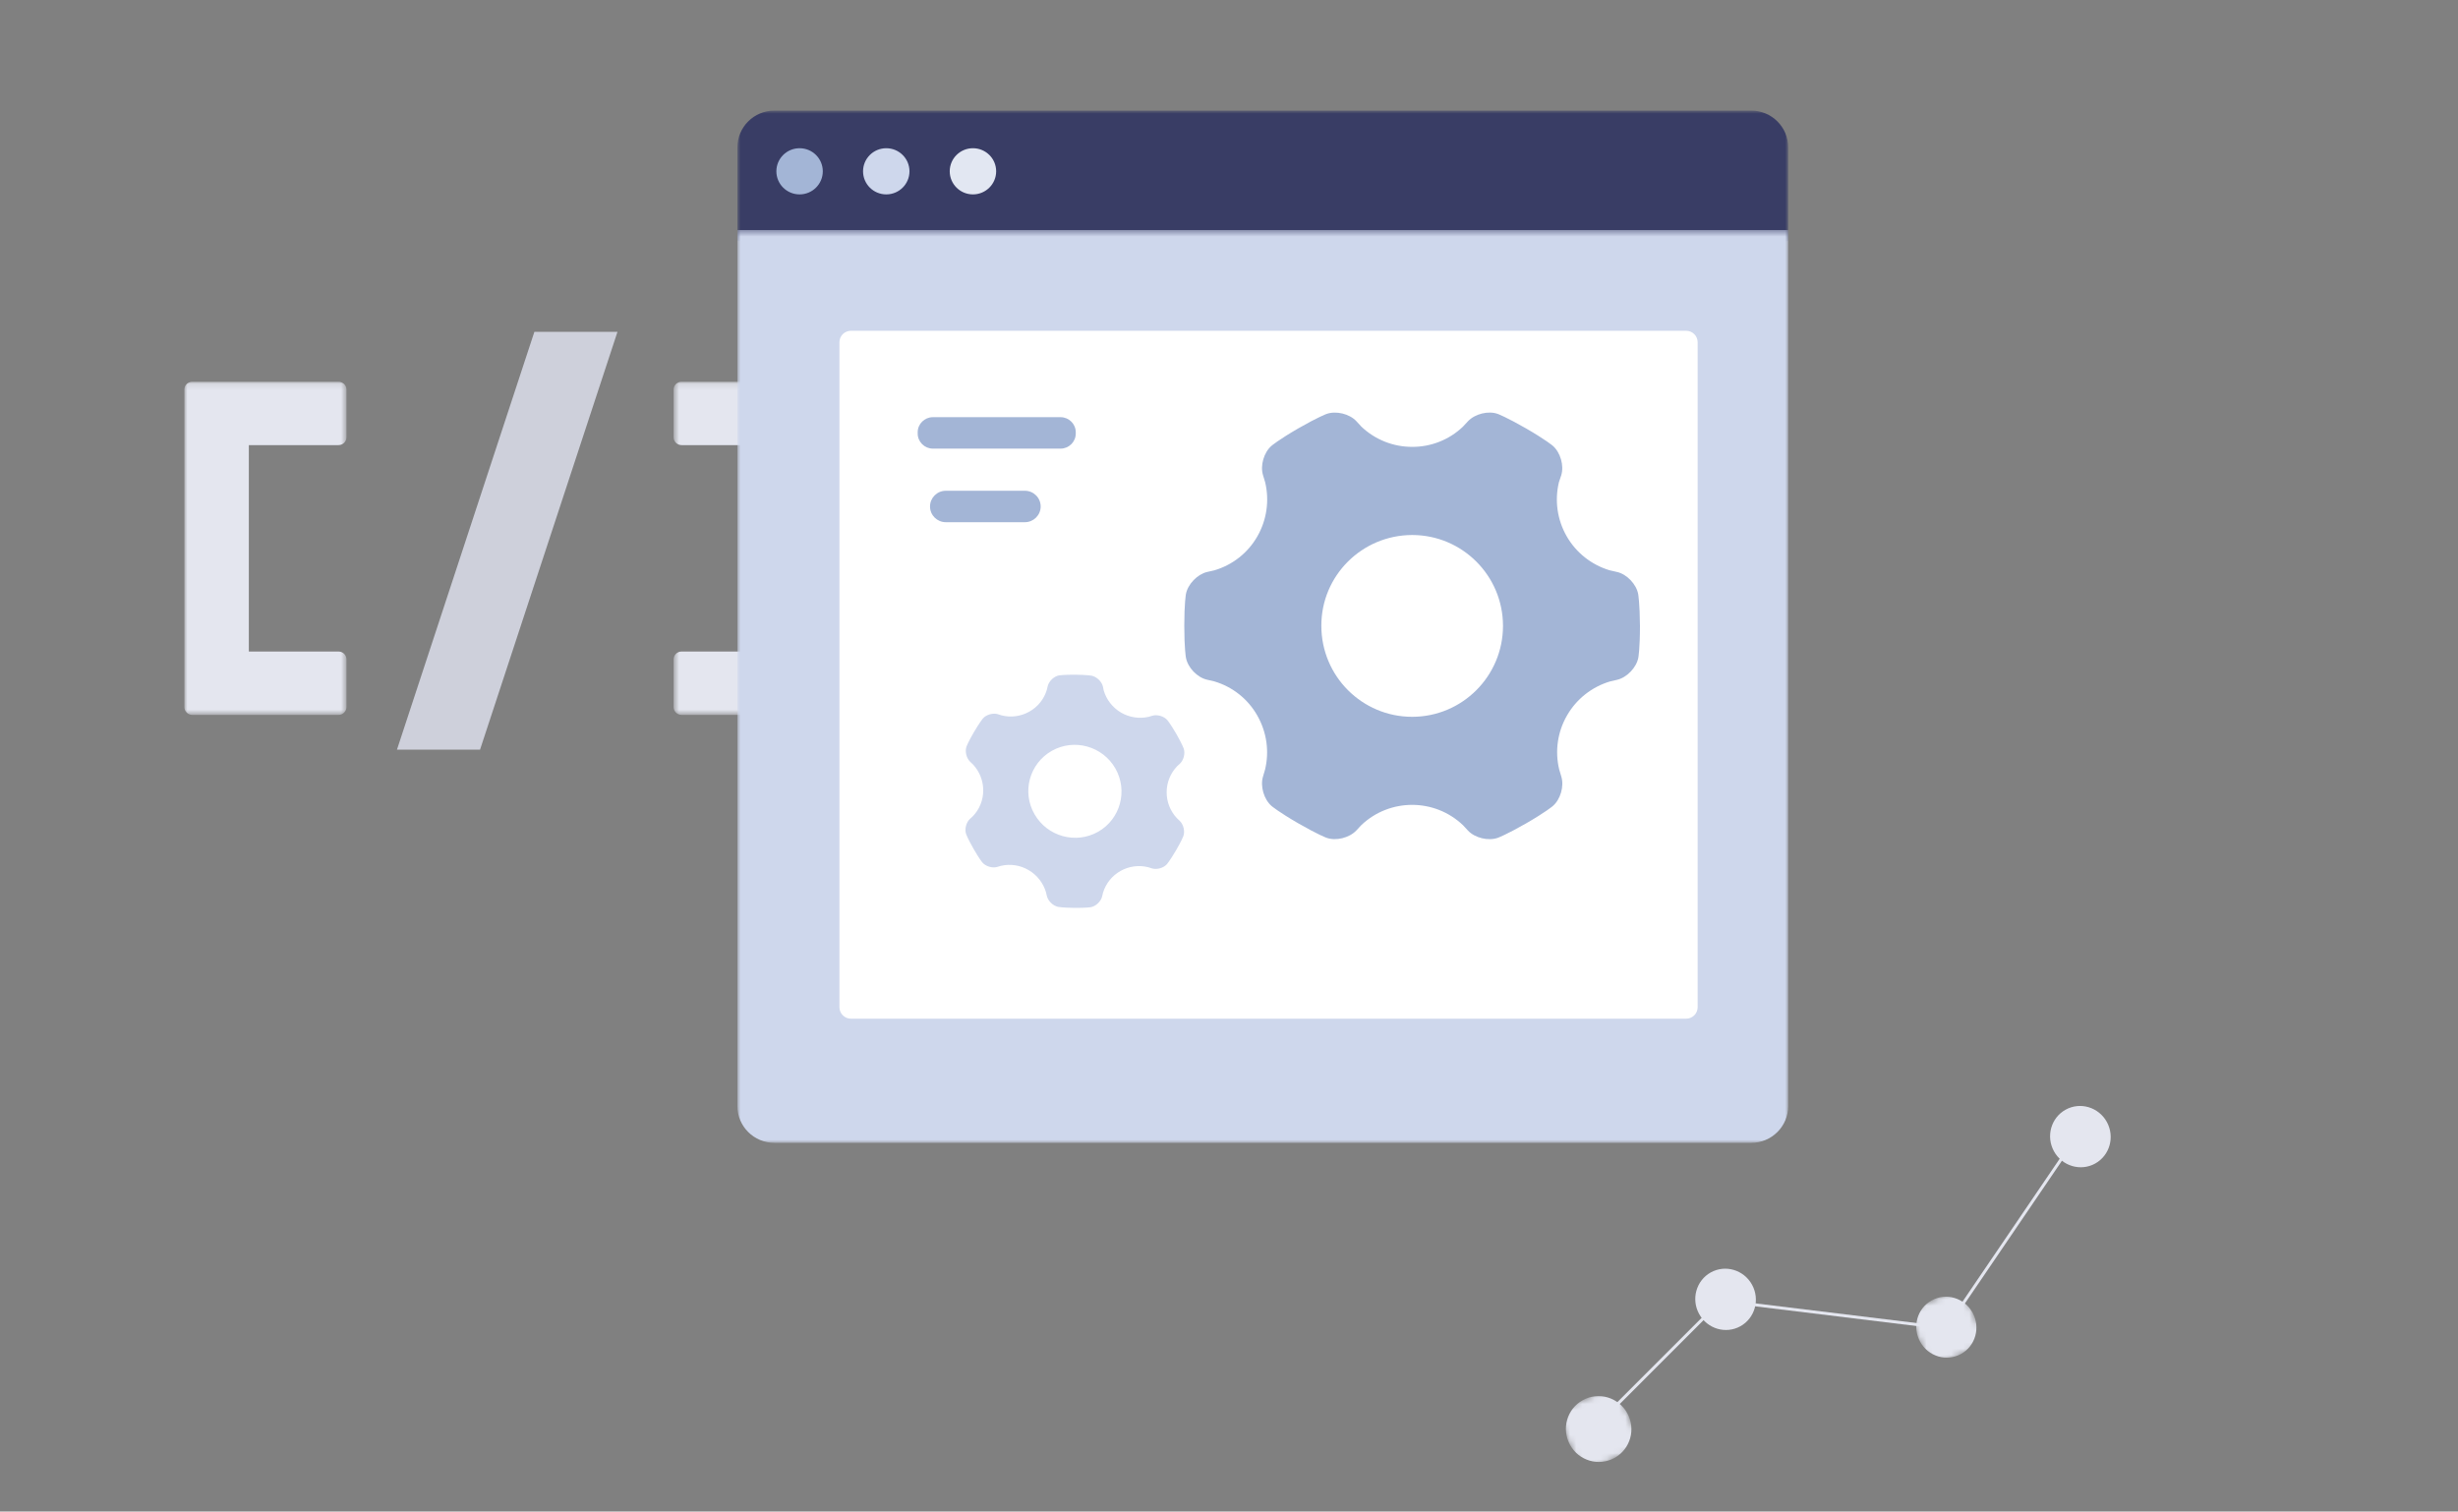 <svg width="400" height="246" viewBox="0 0 400 246" fill="none" xmlns="http://www.w3.org/2000/svg">
<rect x="0" y="0" width="400" height="246" fill="#808080" stroke="none"/>
<mask id="mask0" style="mask-type:alpha" maskUnits="userSpaceOnUse" x="310" y="209" width="14" height="14">
<path fill-rule="evenodd" clip-rule="evenodd" d="M319.286 209.518L310.304 213.33L314.189 222.485L323.172 218.672L319.286 209.518Z" fill="white"/>
</mask>
<g mask="url(#mask0)">
<path fill-rule="evenodd" clip-rule="evenodd" d="M312.469 218.364C313.789 220.771 316.771 221.665 319.129 220.36C321.487 219.054 322.328 216.045 321.007 213.637C319.686 211.23 316.704 210.337 314.347 211.643C311.989 212.948 311.148 215.957 312.469 218.364Z" fill="#E4E6EF"/>
</g>
<path fill-rule="evenodd" clip-rule="evenodd" d="M276.506 213.851C277.834 216.271 280.838 217.167 283.215 215.851C285.593 214.536 286.443 211.507 285.115 209.087C283.786 206.668 280.782 205.772 278.405 207.087C276.028 208.402 275.178 211.431 276.506 213.851Z" fill="#E4E6EF"/>
<path fill-rule="evenodd" clip-rule="evenodd" d="M334.246 187.367C335.574 189.787 338.579 190.682 340.956 189.367C343.333 188.051 344.184 185.023 342.855 182.603C341.526 180.183 338.522 179.288 336.145 180.603C333.768 181.918 332.917 184.947 334.246 187.367Z" fill="#E4E6EF"/>
<mask id="mask1" style="mask-type:alpha" maskUnits="userSpaceOnUse" x="253" y="225" width="15" height="15">
<path fill-rule="evenodd" clip-rule="evenodd" d="M262.961 225.558L253.159 229.718L257.352 239.595L267.153 235.435L262.961 225.558Z" fill="white"/>
</mask>
<g mask="url(#mask1)">
<path fill-rule="evenodd" clip-rule="evenodd" d="M255.495 235.15C256.924 237.746 260.167 238.697 262.742 237.276C265.316 235.855 266.245 232.599 264.817 230.003C263.389 227.407 260.145 226.455 257.571 227.876C254.997 229.298 254.068 232.554 255.495 235.15Z" fill="#E4E6EF"/>
</g>
<path fill-rule="evenodd" clip-rule="evenodd" d="M316.844 216.42L316.924 216.302L338.123 185.123L337.729 184.84L316.61 215.903L279.965 211.429L279.885 211.509L259.064 232.337L259.401 232.687L280.143 211.939L316.844 216.42Z" fill="#E4E6EF"/>
<path fill-rule="evenodd" clip-rule="evenodd" d="M86.964 54L64.602 122H78.122L100.486 54H86.964Z" fill="#CED0DB"/>
<mask id="mask2" style="mask-type:alpha" maskUnits="userSpaceOnUse" x="30" y="62" width="27" height="55">
<path fill-rule="evenodd" clip-rule="evenodd" d="M30 62.128H56.382V116.35H30V62.128Z" fill="white"/>
</mask>
<g mask="url(#mask2)">
<path fill-rule="evenodd" clip-rule="evenodd" d="M55.083 62.128H40.494H31.299C30.581 62.128 30 62.7 30 63.405V72.443V106.035V115.073C30 115.778 30.581 116.35 31.299 116.35H40.494H55.083C55.801 116.35 56.382 115.778 56.382 115.073V107.313C56.382 106.607 55.801 106.035 55.083 106.035H40.494V72.443H55.083C55.801 72.443 56.382 71.871 56.382 71.168V63.405C56.382 62.7 55.801 62.128 55.083 62.128Z" fill="#E4E6EF"/>
</g>
<mask id="mask3" style="mask-type:alpha" maskUnits="userSpaceOnUse" x="109" y="62" width="27" height="55">
<path fill-rule="evenodd" clip-rule="evenodd" d="M109.618 62.128H136V116.35H109.618V62.128Z" fill="white"/>
</mask>
<g mask="url(#mask3)">
<path fill-rule="evenodd" clip-rule="evenodd" d="M134.702 62.128H125.507H110.918C110.2 62.128 109.618 62.7 109.618 63.405V71.168C109.618 71.871 110.2 72.443 110.918 72.443H125.507V106.035H110.918C110.2 106.035 109.618 106.607 109.618 107.313V115.073C109.618 115.778 110.2 116.35 110.918 116.35H125.507H134.702C135.419 116.35 136.001 115.778 136.001 115.073V107.313V71.168V63.405C136.001 62.7 135.419 62.128 134.702 62.128Z" fill="#E4E6EF"/>
</g>
<mask id="mask4" style="mask-type:alpha" maskUnits="userSpaceOnUse" x="120" y="18" width="171" height="22">
<path fill-rule="evenodd" clip-rule="evenodd" d="M120 18H291V39.231H120V18Z" fill="white"/>
</mask>
<g mask="url(#mask4)">
<path fill-rule="evenodd" clip-rule="evenodd" d="M291 39.231H120V23.987C120 20.681 122.695 18 126.019 18H284.982C288.306 18 291 20.681 291 23.987V39.231Z" fill="#393D65"/>
</g>
<mask id="mask5" style="mask-type:alpha" maskUnits="userSpaceOnUse" x="120" y="37" width="171" height="149">
<path fill-rule="evenodd" clip-rule="evenodd" d="M120 37.445H291V186H120V37.445Z" fill="white"/>
</mask>
<g mask="url(#mask5)">
<path fill-rule="evenodd" clip-rule="evenodd" d="M284.982 186H126.019C122.695 186 120 183.319 120 180.012V37.445H291V180.012C291 183.319 288.306 186 284.982 186Z" fill="#CED7EC"/>
</g>
<path fill-rule="evenodd" clip-rule="evenodd" d="M133.897 27.88C133.897 29.955 132.205 31.638 130.119 31.638C128.033 31.638 126.342 29.955 126.342 27.88C126.342 25.805 128.033 24.123 130.119 24.123C132.205 24.123 133.897 25.805 133.897 27.88Z" fill="#A3B5D6"/>
<path fill-rule="evenodd" clip-rule="evenodd" d="M148.002 27.88C148.002 29.955 146.311 31.638 144.225 31.638C142.139 31.638 140.448 29.955 140.448 27.88C140.448 25.805 142.139 24.123 144.225 24.123C146.311 24.123 148.002 25.805 148.002 27.88Z" fill="#CED7EC"/>
<path fill-rule="evenodd" clip-rule="evenodd" d="M162.108 27.88C162.108 29.955 160.417 31.638 158.331 31.638C156.245 31.638 154.554 29.955 154.554 27.88C154.554 25.805 156.245 24.123 158.331 24.123C160.417 24.123 162.108 25.805 162.108 27.88Z" fill="#E2E7F2"/>
<path fill-rule="evenodd" clip-rule="evenodd" d="M138.482 165.793C137.445 165.793 136.604 164.957 136.604 163.926V55.7C136.604 54.669 137.445 53.833 138.482 53.833H274.387C275.424 53.833 276.265 54.669 276.265 55.7V163.926C276.265 164.957 275.424 165.793 274.387 165.793H138.482Z" fill="white"/>
<path fill-rule="evenodd" clip-rule="evenodd" d="M229.81 116.662C221.655 116.662 215.028 110.042 215.028 101.854C215 93.72 221.605 87.102 229.783 87.074C229.792 87.074 229.801 87.074 229.81 87.074C237.962 87.074 244.589 93.694 244.589 101.877C244.574 110.042 237.962 116.657 229.81 116.662ZM266.591 96.705C266.303 95.091 264.751 93.441 263.129 93.086L261.92 92.809C258.983 91.923 256.497 89.956 254.969 87.309C253.424 84.635 252.967 81.475 253.69 78.476L254.069 77.342C254.556 75.77 253.926 73.599 252.661 72.525C252.661 72.525 251.525 71.566 248.337 69.722C245.135 67.887 243.763 67.375 243.763 67.375C242.206 66.803 240.028 67.352 238.888 68.56L238.05 69.459C235.834 71.568 232.882 72.74 229.815 72.728C226.731 72.736 223.765 71.554 221.539 69.431L220.732 68.555C219.611 67.347 217.419 66.813 215.857 67.375C215.857 67.375 214.467 67.887 211.27 69.722C208.068 71.579 206.941 72.538 206.941 72.538C205.681 73.603 205.051 75.752 205.537 77.342L205.885 78.49C206.6 81.485 206.142 84.638 204.606 87.309C203.08 89.978 200.573 91.954 197.613 92.823L196.45 93.086C194.856 93.455 193.285 95.082 192.988 96.705C192.988 96.705 192.724 98.162 192.724 101.859C192.724 105.556 192.988 107.008 192.988 107.008C193.276 108.641 194.828 110.272 196.45 110.627L197.585 110.89C200.551 111.762 203.063 113.744 204.587 116.422C206.181 119.202 206.566 122.365 205.866 125.255L205.537 126.376C205.051 127.948 205.681 130.119 206.946 131.193C206.946 131.193 208.081 132.152 211.27 133.996C214.472 135.84 215.848 136.343 215.848 136.343C217.4 136.914 219.583 136.366 220.723 135.158L221.52 134.301C226.154 129.889 233.457 129.893 238.087 134.31L238.884 135.172C240.005 136.375 242.197 136.914 243.759 136.352C243.759 136.352 245.149 135.84 248.351 134.006C251.549 132.161 252.67 131.203 252.67 131.203C253.935 130.142 254.566 127.975 254.079 126.385L253.731 125.223C253.013 122.239 253.471 119.095 255.01 116.436C256.544 113.766 259.051 111.785 262.012 110.904L263.152 110.641C264.746 110.272 266.317 108.645 266.614 107.022C266.614 107.022 266.878 105.565 266.878 101.873C266.85 98.171 266.591 96.705 266.591 96.705Z" fill="#A3B5D6"/>
<path fill-rule="evenodd" clip-rule="evenodd" d="M178.694 135.373C175.063 137.426 170.428 136.148 168.345 132.503C166.263 128.888 167.52 124.279 171.153 122.207L171.165 122.2C174.794 120.148 179.429 121.426 181.511 125.069C183.582 128.707 182.322 133.318 178.694 135.373ZM189.99 117.226C189.451 116.58 188.341 116.236 187.528 116.486L186.919 116.667C185.387 117.013 183.779 116.763 182.425 115.97C181.058 115.168 180.05 113.876 179.608 112.359L179.489 111.759C179.306 110.936 178.472 110.128 177.636 109.969C177.636 109.969 176.887 109.828 174.998 109.81C173.106 109.799 172.365 109.917 172.365 109.917C171.526 110.054 170.696 110.847 170.496 111.672L170.351 112.283C169.901 113.78 168.885 115.045 167.517 115.812C166.146 116.593 164.525 116.814 162.994 116.429L162.412 116.242C161.605 115.987 160.494 116.301 159.942 116.944C159.942 116.944 159.453 117.522 158.496 119.144C157.543 120.778 157.286 121.488 157.286 121.488C156.996 122.28 157.262 123.395 157.883 123.98L158.33 124.404C159.41 125.557 160.009 127.076 160.005 128.652C160.004 130.225 159.391 131.736 158.294 132.868L157.843 133.278C157.227 133.843 156.942 134.964 157.223 135.761C157.223 135.761 157.476 136.476 158.417 138.122C159.358 139.768 159.845 140.348 159.845 140.348C160.388 141.002 161.494 141.338 162.307 141.087L162.879 140.918C164.421 140.559 166.044 140.809 167.404 141.618C168.821 142.454 169.797 143.765 170.221 145.228L170.359 145.81C170.543 146.632 171.376 147.44 172.212 147.6C172.212 147.6 172.962 147.741 174.851 147.758C176.745 147.773 177.486 147.65 177.486 147.65C178.322 147.514 179.154 146.72 179.355 145.895L179.491 145.313C180.432 142.182 183.684 140.344 186.869 141.145L187.443 141.328C188.249 141.581 189.362 141.269 189.913 140.626C189.913 140.626 190.402 140.048 191.361 138.424C192.315 136.798 192.57 136.089 192.57 136.089C192.864 135.298 192.593 134.175 191.972 133.59L191.521 133.16C190.443 132.012 189.847 130.497 189.855 128.926C189.858 127.351 190.471 125.838 191.565 124.7L192.005 124.296C192.621 123.73 192.906 122.61 192.626 121.813C192.626 121.813 192.373 121.098 191.433 119.454C190.478 117.813 189.99 117.226 189.99 117.226Z" fill="#CED7EC"/>
<path fill-rule="evenodd" clip-rule="evenodd" d="M172.594 73.014H151.809C150.451 73.014 149.34 71.909 149.34 70.558V70.352C149.34 69.001 150.451 67.896 151.809 67.896H172.594C173.952 67.896 175.063 69.001 175.063 70.352V70.558C175.063 71.909 173.952 73.014 172.594 73.014Z" fill="#A3B5D6"/>
<path fill-rule="evenodd" clip-rule="evenodd" d="M166.78 84.989H153.919C152.498 84.989 151.347 83.844 151.347 82.43C151.347 81.017 152.498 79.871 153.919 79.871H166.78C168.201 79.871 169.352 81.017 169.352 82.43C169.352 83.844 168.201 84.989 166.78 84.989Z" fill="#A3B5D6"/>
</svg>
